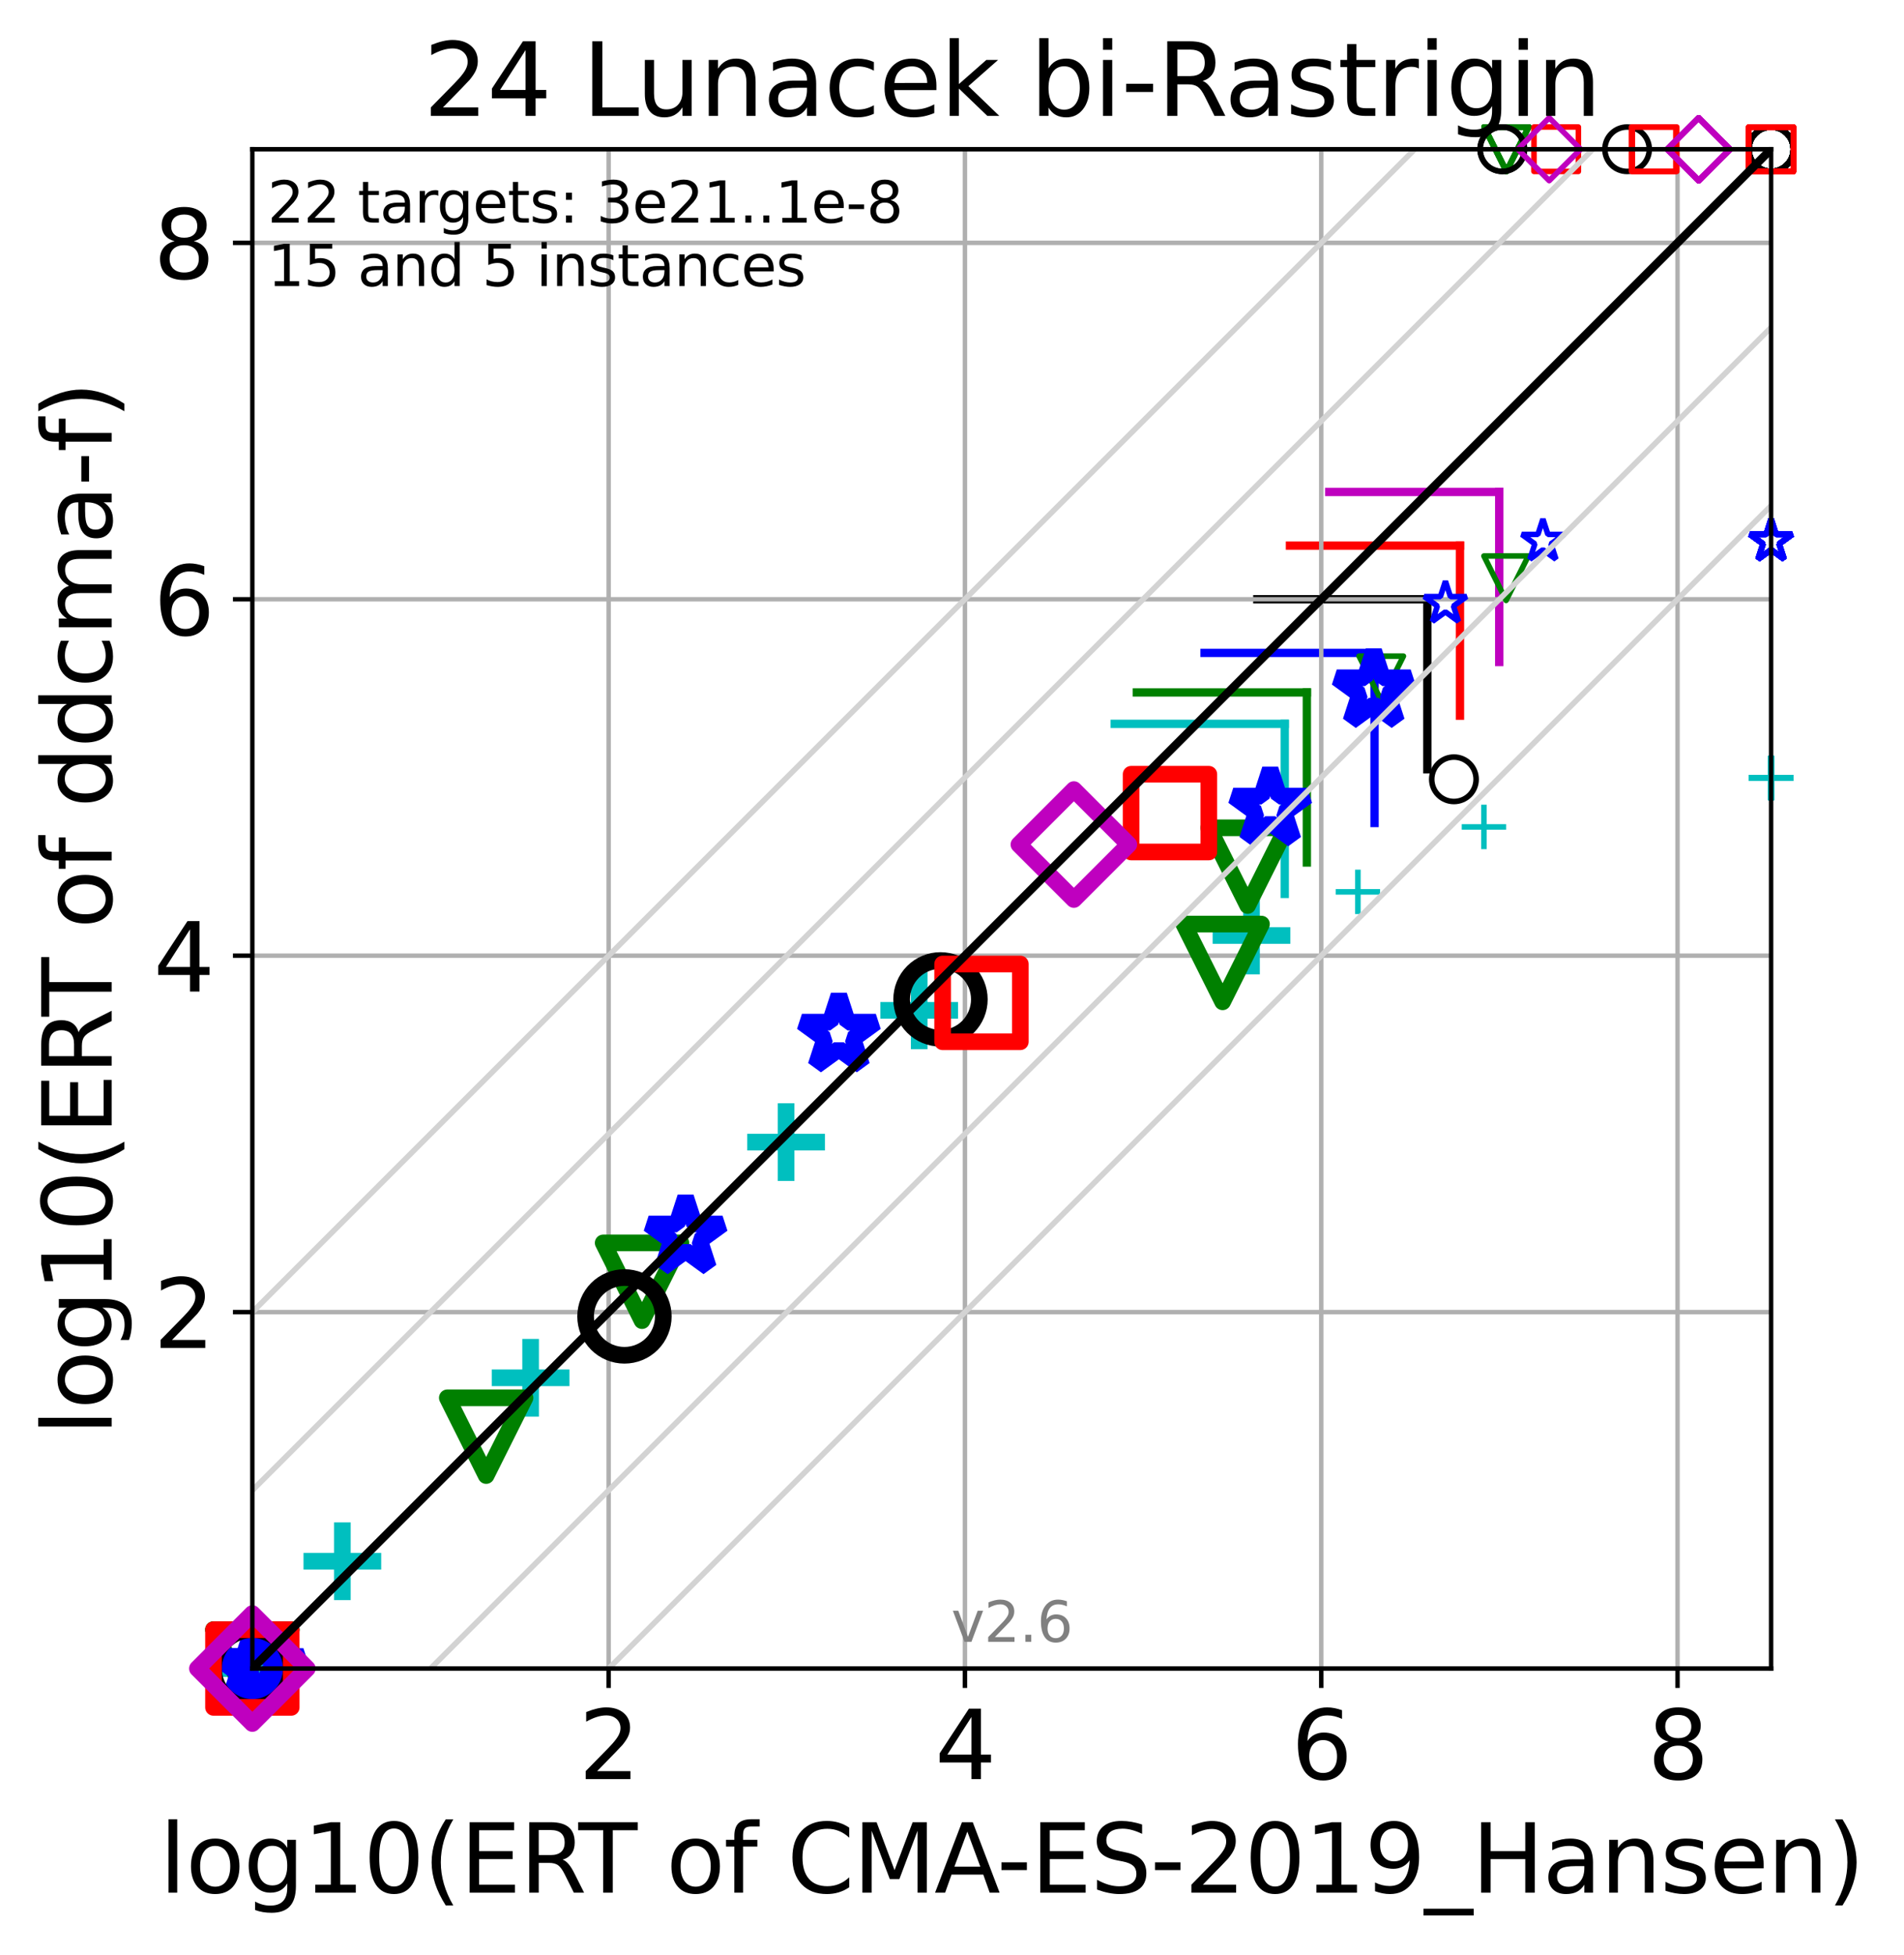 <?xml version="1.0" encoding="utf-8" standalone="no"?>
<!DOCTYPE svg PUBLIC "-//W3C//DTD SVG 1.1//EN"
  "http://www.w3.org/Graphics/SVG/1.1/DTD/svg11.dtd">
<svg xmlns:xlink="http://www.w3.org/1999/xlink" width="343.054pt" height="352.096pt" viewBox="0 0 343.054 352.096" xmlns="http://www.w3.org/2000/svg" version="1.1">
 <defs>
  <style type="text/css">*{stroke-linejoin: round; stroke-linecap: butt}</style>
 </defs>
 <g id="figure_1">
  <g id="patch_1">
   <path d="M 0 352.096 
L 343.054 352.096 
L 343.054 0 
L 0 0 
z
" style="fill: #ffffff"/>
  </g>
  <g id="axes_1">
   <g id="patch_2">
    <path d="M 45.469 300.517 
L 319.109 300.517 
L 319.109 26.877 
L 45.469 26.877 
z
" style="fill: #ffffff"/>
   </g>
   <g id="line2d_1">
    <path d="M 231.479 160.996 
L 231.479 130.367 
" clip-path="url(#p3fb57cab79)" style="fill: none; stroke: #00bfbf; stroke-width: 1.5; stroke-linecap: square"/>
   </g>
   <g id="line2d_2">
    <path d="M 200.85 130.367 
L 231.479 130.367 
" clip-path="url(#p3fb57cab79)" style="fill: none; stroke: #00bfbf; stroke-width: 1.5; stroke-linecap: square"/>
   </g>
   <g id="line2d_3">
    <path d="M 235.463 155.344 
L 235.463 124.715 
" clip-path="url(#p3fb57cab79)" style="fill: none; stroke: #008000; stroke-width: 1.5; stroke-linecap: square"/>
   </g>
   <g id="line2d_4">
    <path d="M 204.835 124.715 
L 235.463 124.715 
" clip-path="url(#p3fb57cab79)" style="fill: none; stroke: #008000; stroke-width: 1.5; stroke-linecap: square"/>
   </g>
   <g id="line2d_5">
    <path d="M 247.662 148.223 
L 247.662 117.594 
" clip-path="url(#p3fb57cab79)" style="fill: none; stroke: #0000ff; stroke-width: 1.5; stroke-linecap: square"/>
   </g>
   <g id="line2d_6">
    <path d="M 217.033 117.594 
L 247.662 117.594 
" clip-path="url(#p3fb57cab79)" style="fill: none; stroke: #0000ff; stroke-width: 1.5; stroke-linecap: square"/>
   </g>
   <g id="line2d_7">
    <path d="M 257.168 138.561 
L 257.168 107.932 
" clip-path="url(#p3fb57cab79)" style="fill: none; stroke: #000000; stroke-width: 1.5; stroke-linecap: square"/>
   </g>
   <g id="line2d_8">
    <path d="M 226.539 107.932 
L 257.168 107.932 
" clip-path="url(#p3fb57cab79)" style="fill: none; stroke: #000000; stroke-width: 1.5; stroke-linecap: square"/>
   </g>
   <g id="line2d_9">
    <path d="M 263.051 128.899 
L 263.051 98.27 
" clip-path="url(#p3fb57cab79)" style="fill: none; stroke: #ff0000; stroke-width: 1.5; stroke-linecap: square"/>
   </g>
   <g id="line2d_10">
    <path d="M 232.422 98.27 
L 263.051 98.27 
" clip-path="url(#p3fb57cab79)" style="fill: none; stroke: #ff0000; stroke-width: 1.5; stroke-linecap: square"/>
   </g>
   <g id="line2d_11">
    <path d="M 270.123 119.236 
L 270.123 88.608 
" clip-path="url(#p3fb57cab79)" style="fill: none; stroke: #bf00bf; stroke-width: 1.5; stroke-linecap: square"/>
   </g>
   <g id="line2d_12">
    <path d="M 239.494 88.608 
L 270.123 88.608 
" clip-path="url(#p3fb57cab79)" style="fill: none; stroke: #bf00bf; stroke-width: 1.5; stroke-linecap: square"/>
   </g>
   <g id="matplotlib.axis_1">
    <g id="xtick_1">
     <g id="line2d_13">
      <path d="M 109.664 300.517 
L 109.664 26.877 
" clip-path="url(#p3fb57cab79)" style="fill: none; stroke: #b0b0b0; stroke-width: 0.8; stroke-linecap: square"/>
     </g>
     <g id="line2d_14">
      <defs>
       <path id="m483f4443fa" d="M 0 0 
L 0 3.5 
" style="stroke: #000000; stroke-width: 0.8"/>
      </defs>
      <g>
       <use xlink:href="#m483f4443fa" x="109.664" y="300.517" style="stroke: #000000; stroke-width: 0.8"/>
      </g>
     </g>
     <g id="text_1">
      <!-- 2 -->
      <g transform="translate(104.256 320.435)scale(0.17 -0.17)">
       <defs>
        <path id="DejaVuSans-32" d="M 1228 531 
L 3431 531 
L 3431 0 
L 469 0 
L 469 531 
Q 828 903 1448 1529 
Q 2069 2156 2228 2338 
Q 2531 2678 2651 2914 
Q 2772 3150 2772 3378 
Q 2772 3750 2511 3984 
Q 2250 4219 1831 4219 
Q 1534 4219 1204 4116 
Q 875 4013 500 3803 
L 500 4441 
Q 881 4594 1212 4672 
Q 1544 4750 1819 4750 
Q 2544 4750 2975 4387 
Q 3406 4025 3406 3419 
Q 3406 3131 3298 2873 
Q 3191 2616 2906 2266 
Q 2828 2175 2409 1742 
Q 1991 1309 1228 531 
z
" transform="scale(0.016)"/>
       </defs>
       <use xlink:href="#DejaVuSans-32"/>
      </g>
     </g>
    </g>
    <g id="xtick_2">
     <g id="line2d_15">
      <path d="M 173.859 300.517 
L 173.859 26.877 
" clip-path="url(#p3fb57cab79)" style="fill: none; stroke: #b0b0b0; stroke-width: 0.8; stroke-linecap: square"/>
     </g>
     <g id="line2d_16">
      <g>
       <use xlink:href="#m483f4443fa" x="173.859" y="300.517" style="stroke: #000000; stroke-width: 0.8"/>
      </g>
     </g>
     <g id="text_2">
      <!-- 4 -->
      <g transform="translate(168.451 320.435)scale(0.17 -0.17)">
       <defs>
        <path id="DejaVuSans-34" d="M 2419 4116 
L 825 1625 
L 2419 1625 
L 2419 4116 
z
M 2253 4666 
L 3047 4666 
L 3047 1625 
L 3713 1625 
L 3713 1100 
L 3047 1100 
L 3047 0 
L 2419 0 
L 2419 1100 
L 313 1100 
L 313 1709 
L 2253 4666 
z
" transform="scale(0.016)"/>
       </defs>
       <use xlink:href="#DejaVuSans-34"/>
      </g>
     </g>
    </g>
    <g id="xtick_3">
     <g id="line2d_17">
      <path d="M 238.054 300.517 
L 238.054 26.877 
" clip-path="url(#p3fb57cab79)" style="fill: none; stroke: #b0b0b0; stroke-width: 0.8; stroke-linecap: square"/>
     </g>
     <g id="line2d_18">
      <g>
       <use xlink:href="#m483f4443fa" x="238.054" y="300.517" style="stroke: #000000; stroke-width: 0.8"/>
      </g>
     </g>
     <g id="text_3">
      <!-- 6 -->
      <g transform="translate(232.646 320.435)scale(0.17 -0.17)">
       <defs>
        <path id="DejaVuSans-36" d="M 2113 2584 
Q 1688 2584 1439 2293 
Q 1191 2003 1191 1497 
Q 1191 994 1439 701 
Q 1688 409 2113 409 
Q 2538 409 2786 701 
Q 3034 994 3034 1497 
Q 3034 2003 2786 2293 
Q 2538 2584 2113 2584 
z
M 3366 4563 
L 3366 3988 
Q 3128 4100 2886 4159 
Q 2644 4219 2406 4219 
Q 1781 4219 1451 3797 
Q 1122 3375 1075 2522 
Q 1259 2794 1537 2939 
Q 1816 3084 2150 3084 
Q 2853 3084 3261 2657 
Q 3669 2231 3669 1497 
Q 3669 778 3244 343 
Q 2819 -91 2113 -91 
Q 1303 -91 875 529 
Q 447 1150 447 2328 
Q 447 3434 972 4092 
Q 1497 4750 2381 4750 
Q 2619 4750 2861 4703 
Q 3103 4656 3366 4563 
z
" transform="scale(0.016)"/>
       </defs>
       <use xlink:href="#DejaVuSans-36"/>
      </g>
     </g>
    </g>
    <g id="xtick_4">
     <g id="line2d_19">
      <path d="M 302.249 300.517 
L 302.249 26.877 
" clip-path="url(#p3fb57cab79)" style="fill: none; stroke: #b0b0b0; stroke-width: 0.8; stroke-linecap: square"/>
     </g>
     <g id="line2d_20">
      <g>
       <use xlink:href="#m483f4443fa" x="302.249" y="300.517" style="stroke: #000000; stroke-width: 0.8"/>
      </g>
     </g>
     <g id="text_4">
      <!-- 8 -->
      <g transform="translate(296.841 320.435)scale(0.17 -0.17)">
       <defs>
        <path id="DejaVuSans-38" d="M 2034 2216 
Q 1584 2216 1326 1975 
Q 1069 1734 1069 1313 
Q 1069 891 1326 650 
Q 1584 409 2034 409 
Q 2484 409 2743 651 
Q 3003 894 3003 1313 
Q 3003 1734 2745 1975 
Q 2488 2216 2034 2216 
z
M 1403 2484 
Q 997 2584 770 2862 
Q 544 3141 544 3541 
Q 544 4100 942 4425 
Q 1341 4750 2034 4750 
Q 2731 4750 3128 4425 
Q 3525 4100 3525 3541 
Q 3525 3141 3298 2862 
Q 3072 2584 2669 2484 
Q 3125 2378 3379 2068 
Q 3634 1759 3634 1313 
Q 3634 634 3220 271 
Q 2806 -91 2034 -91 
Q 1263 -91 848 271 
Q 434 634 434 1313 
Q 434 1759 690 2068 
Q 947 2378 1403 2484 
z
M 1172 3481 
Q 1172 3119 1398 2916 
Q 1625 2713 2034 2713 
Q 2441 2713 2670 2916 
Q 2900 3119 2900 3481 
Q 2900 3844 2670 4047 
Q 2441 4250 2034 4250 
Q 1625 4250 1398 4047 
Q 1172 3844 1172 3481 
z
" transform="scale(0.016)"/>
       </defs>
       <use xlink:href="#DejaVuSans-38"/>
      </g>
     </g>
    </g>
    <g id="text_5">
     <!-- log10(ERT of CMA-ES-2019_Hansen) -->
     <g transform="translate(28.725 340.887)scale(0.17 -0.17)">
      <defs>
       <path id="DejaVuSans-6c" d="M 603 4863 
L 1178 4863 
L 1178 0 
L 603 0 
L 603 4863 
z
" transform="scale(0.016)"/>
       <path id="DejaVuSans-6f" d="M 1959 3097 
Q 1497 3097 1228 2736 
Q 959 2375 959 1747 
Q 959 1119 1226 758 
Q 1494 397 1959 397 
Q 2419 397 2687 759 
Q 2956 1122 2956 1747 
Q 2956 2369 2687 2733 
Q 2419 3097 1959 3097 
z
M 1959 3584 
Q 2709 3584 3137 3096 
Q 3566 2609 3566 1747 
Q 3566 888 3137 398 
Q 2709 -91 1959 -91 
Q 1206 -91 779 398 
Q 353 888 353 1747 
Q 353 2609 779 3096 
Q 1206 3584 1959 3584 
z
" transform="scale(0.016)"/>
       <path id="DejaVuSans-67" d="M 2906 1791 
Q 2906 2416 2648 2759 
Q 2391 3103 1925 3103 
Q 1463 3103 1205 2759 
Q 947 2416 947 1791 
Q 947 1169 1205 825 
Q 1463 481 1925 481 
Q 2391 481 2648 825 
Q 2906 1169 2906 1791 
z
M 3481 434 
Q 3481 -459 3084 -895 
Q 2688 -1331 1869 -1331 
Q 1566 -1331 1297 -1286 
Q 1028 -1241 775 -1147 
L 775 -588 
Q 1028 -725 1275 -790 
Q 1522 -856 1778 -856 
Q 2344 -856 2625 -561 
Q 2906 -266 2906 331 
L 2906 616 
Q 2728 306 2450 153 
Q 2172 0 1784 0 
Q 1141 0 747 490 
Q 353 981 353 1791 
Q 353 2603 747 3093 
Q 1141 3584 1784 3584 
Q 2172 3584 2450 3431 
Q 2728 3278 2906 2969 
L 2906 3500 
L 3481 3500 
L 3481 434 
z
" transform="scale(0.016)"/>
       <path id="DejaVuSans-31" d="M 794 531 
L 1825 531 
L 1825 4091 
L 703 3866 
L 703 4441 
L 1819 4666 
L 2450 4666 
L 2450 531 
L 3481 531 
L 3481 0 
L 794 0 
L 794 531 
z
" transform="scale(0.016)"/>
       <path id="DejaVuSans-30" d="M 2034 4250 
Q 1547 4250 1301 3770 
Q 1056 3291 1056 2328 
Q 1056 1369 1301 889 
Q 1547 409 2034 409 
Q 2525 409 2770 889 
Q 3016 1369 3016 2328 
Q 3016 3291 2770 3770 
Q 2525 4250 2034 4250 
z
M 2034 4750 
Q 2819 4750 3233 4129 
Q 3647 3509 3647 2328 
Q 3647 1150 3233 529 
Q 2819 -91 2034 -91 
Q 1250 -91 836 529 
Q 422 1150 422 2328 
Q 422 3509 836 4129 
Q 1250 4750 2034 4750 
z
" transform="scale(0.016)"/>
       <path id="DejaVuSans-28" d="M 1984 4856 
Q 1566 4138 1362 3434 
Q 1159 2731 1159 2009 
Q 1159 1288 1364 580 
Q 1569 -128 1984 -844 
L 1484 -844 
Q 1016 -109 783 600 
Q 550 1309 550 2009 
Q 550 2706 781 3412 
Q 1013 4119 1484 4856 
L 1984 4856 
z
" transform="scale(0.016)"/>
       <path id="DejaVuSans-45" d="M 628 4666 
L 3578 4666 
L 3578 4134 
L 1259 4134 
L 1259 2753 
L 3481 2753 
L 3481 2222 
L 1259 2222 
L 1259 531 
L 3634 531 
L 3634 0 
L 628 0 
L 628 4666 
z
" transform="scale(0.016)"/>
       <path id="DejaVuSans-52" d="M 2841 2188 
Q 3044 2119 3236 1894 
Q 3428 1669 3622 1275 
L 4263 0 
L 3584 0 
L 2988 1197 
Q 2756 1666 2539 1819 
Q 2322 1972 1947 1972 
L 1259 1972 
L 1259 0 
L 628 0 
L 628 4666 
L 2053 4666 
Q 2853 4666 3247 4331 
Q 3641 3997 3641 3322 
Q 3641 2881 3436 2590 
Q 3231 2300 2841 2188 
z
M 1259 4147 
L 1259 2491 
L 2053 2491 
Q 2509 2491 2742 2702 
Q 2975 2913 2975 3322 
Q 2975 3731 2742 3939 
Q 2509 4147 2053 4147 
L 1259 4147 
z
" transform="scale(0.016)"/>
       <path id="DejaVuSans-54" d="M -19 4666 
L 3928 4666 
L 3928 4134 
L 2272 4134 
L 2272 0 
L 1638 0 
L 1638 4134 
L -19 4134 
L -19 4666 
z
" transform="scale(0.016)"/>
       <path id="DejaVuSans-20" transform="scale(0.016)"/>
       <path id="DejaVuSans-66" d="M 2375 4863 
L 2375 4384 
L 1825 4384 
Q 1516 4384 1395 4259 
Q 1275 4134 1275 3809 
L 1275 3500 
L 2222 3500 
L 2222 3053 
L 1275 3053 
L 1275 0 
L 697 0 
L 697 3053 
L 147 3053 
L 147 3500 
L 697 3500 
L 697 3744 
Q 697 4328 969 4595 
Q 1241 4863 1831 4863 
L 2375 4863 
z
" transform="scale(0.016)"/>
       <path id="DejaVuSans-43" d="M 4122 4306 
L 4122 3641 
Q 3803 3938 3442 4084 
Q 3081 4231 2675 4231 
Q 1875 4231 1450 3742 
Q 1025 3253 1025 2328 
Q 1025 1406 1450 917 
Q 1875 428 2675 428 
Q 3081 428 3442 575 
Q 3803 722 4122 1019 
L 4122 359 
Q 3791 134 3420 21 
Q 3050 -91 2638 -91 
Q 1578 -91 968 557 
Q 359 1206 359 2328 
Q 359 3453 968 4101 
Q 1578 4750 2638 4750 
Q 3056 4750 3426 4639 
Q 3797 4528 4122 4306 
z
" transform="scale(0.016)"/>
       <path id="DejaVuSans-4d" d="M 628 4666 
L 1569 4666 
L 2759 1491 
L 3956 4666 
L 4897 4666 
L 4897 0 
L 4281 0 
L 4281 4097 
L 3078 897 
L 2444 897 
L 1241 4097 
L 1241 0 
L 628 0 
L 628 4666 
z
" transform="scale(0.016)"/>
       <path id="DejaVuSans-41" d="M 2188 4044 
L 1331 1722 
L 3047 1722 
L 2188 4044 
z
M 1831 4666 
L 2547 4666 
L 4325 0 
L 3669 0 
L 3244 1197 
L 1141 1197 
L 716 0 
L 50 0 
L 1831 4666 
z
" transform="scale(0.016)"/>
       <path id="DejaVuSans-2d" d="M 313 2009 
L 1997 2009 
L 1997 1497 
L 313 1497 
L 313 2009 
z
" transform="scale(0.016)"/>
       <path id="DejaVuSans-53" d="M 3425 4513 
L 3425 3897 
Q 3066 4069 2747 4153 
Q 2428 4238 2131 4238 
Q 1616 4238 1336 4038 
Q 1056 3838 1056 3469 
Q 1056 3159 1242 3001 
Q 1428 2844 1947 2747 
L 2328 2669 
Q 3034 2534 3370 2195 
Q 3706 1856 3706 1288 
Q 3706 609 3251 259 
Q 2797 -91 1919 -91 
Q 1588 -91 1214 -16 
Q 841 59 441 206 
L 441 856 
Q 825 641 1194 531 
Q 1563 422 1919 422 
Q 2459 422 2753 634 
Q 3047 847 3047 1241 
Q 3047 1584 2836 1778 
Q 2625 1972 2144 2069 
L 1759 2144 
Q 1053 2284 737 2584 
Q 422 2884 422 3419 
Q 422 4038 858 4394 
Q 1294 4750 2059 4750 
Q 2388 4750 2728 4690 
Q 3069 4631 3425 4513 
z
" transform="scale(0.016)"/>
       <path id="DejaVuSans-39" d="M 703 97 
L 703 672 
Q 941 559 1184 500 
Q 1428 441 1663 441 
Q 2288 441 2617 861 
Q 2947 1281 2994 2138 
Q 2813 1869 2534 1725 
Q 2256 1581 1919 1581 
Q 1219 1581 811 2004 
Q 403 2428 403 3163 
Q 403 3881 828 4315 
Q 1253 4750 1959 4750 
Q 2769 4750 3195 4129 
Q 3622 3509 3622 2328 
Q 3622 1225 3098 567 
Q 2575 -91 1691 -91 
Q 1453 -91 1209 -44 
Q 966 3 703 97 
z
M 1959 2075 
Q 2384 2075 2632 2365 
Q 2881 2656 2881 3163 
Q 2881 3666 2632 3958 
Q 2384 4250 1959 4250 
Q 1534 4250 1286 3958 
Q 1038 3666 1038 3163 
Q 1038 2656 1286 2365 
Q 1534 2075 1959 2075 
z
" transform="scale(0.016)"/>
       <path id="DejaVuSans-5f" d="M 3263 -1063 
L 3263 -1509 
L -63 -1509 
L -63 -1063 
L 3263 -1063 
z
" transform="scale(0.016)"/>
       <path id="DejaVuSans-48" d="M 628 4666 
L 1259 4666 
L 1259 2753 
L 3553 2753 
L 3553 4666 
L 4184 4666 
L 4184 0 
L 3553 0 
L 3553 2222 
L 1259 2222 
L 1259 0 
L 628 0 
L 628 4666 
z
" transform="scale(0.016)"/>
       <path id="DejaVuSans-61" d="M 2194 1759 
Q 1497 1759 1228 1600 
Q 959 1441 959 1056 
Q 959 750 1161 570 
Q 1363 391 1709 391 
Q 2188 391 2477 730 
Q 2766 1069 2766 1631 
L 2766 1759 
L 2194 1759 
z
M 3341 1997 
L 3341 0 
L 2766 0 
L 2766 531 
Q 2569 213 2275 61 
Q 1981 -91 1556 -91 
Q 1019 -91 701 211 
Q 384 513 384 1019 
Q 384 1609 779 1909 
Q 1175 2209 1959 2209 
L 2766 2209 
L 2766 2266 
Q 2766 2663 2505 2880 
Q 2244 3097 1772 3097 
Q 1472 3097 1187 3025 
Q 903 2953 641 2809 
L 641 3341 
Q 956 3463 1253 3523 
Q 1550 3584 1831 3584 
Q 2591 3584 2966 3190 
Q 3341 2797 3341 1997 
z
" transform="scale(0.016)"/>
       <path id="DejaVuSans-6e" d="M 3513 2113 
L 3513 0 
L 2938 0 
L 2938 2094 
Q 2938 2591 2744 2837 
Q 2550 3084 2163 3084 
Q 1697 3084 1428 2787 
Q 1159 2491 1159 1978 
L 1159 0 
L 581 0 
L 581 3500 
L 1159 3500 
L 1159 2956 
Q 1366 3272 1645 3428 
Q 1925 3584 2291 3584 
Q 2894 3584 3203 3211 
Q 3513 2838 3513 2113 
z
" transform="scale(0.016)"/>
       <path id="DejaVuSans-73" d="M 2834 3397 
L 2834 2853 
Q 2591 2978 2328 3040 
Q 2066 3103 1784 3103 
Q 1356 3103 1142 2972 
Q 928 2841 928 2578 
Q 928 2378 1081 2264 
Q 1234 2150 1697 2047 
L 1894 2003 
Q 2506 1872 2764 1633 
Q 3022 1394 3022 966 
Q 3022 478 2636 193 
Q 2250 -91 1575 -91 
Q 1294 -91 989 -36 
Q 684 19 347 128 
L 347 722 
Q 666 556 975 473 
Q 1284 391 1588 391 
Q 1994 391 2212 530 
Q 2431 669 2431 922 
Q 2431 1156 2273 1281 
Q 2116 1406 1581 1522 
L 1381 1569 
Q 847 1681 609 1914 
Q 372 2147 372 2553 
Q 372 3047 722 3315 
Q 1072 3584 1716 3584 
Q 2034 3584 2315 3537 
Q 2597 3491 2834 3397 
z
" transform="scale(0.016)"/>
       <path id="DejaVuSans-65" d="M 3597 1894 
L 3597 1613 
L 953 1613 
Q 991 1019 1311 708 
Q 1631 397 2203 397 
Q 2534 397 2845 478 
Q 3156 559 3463 722 
L 3463 178 
Q 3153 47 2828 -22 
Q 2503 -91 2169 -91 
Q 1331 -91 842 396 
Q 353 884 353 1716 
Q 353 2575 817 3079 
Q 1281 3584 2069 3584 
Q 2775 3584 3186 3129 
Q 3597 2675 3597 1894 
z
M 3022 2063 
Q 3016 2534 2758 2815 
Q 2500 3097 2075 3097 
Q 1594 3097 1305 2825 
Q 1016 2553 972 2059 
L 3022 2063 
z
" transform="scale(0.016)"/>
       <path id="DejaVuSans-29" d="M 513 4856 
L 1013 4856 
Q 1481 4119 1714 3412 
Q 1947 2706 1947 2009 
Q 1947 1309 1714 600 
Q 1481 -109 1013 -844 
L 513 -844 
Q 928 -128 1133 580 
Q 1338 1288 1338 2009 
Q 1338 2731 1133 3434 
Q 928 4138 513 4856 
z
" transform="scale(0.016)"/>
      </defs>
      <use xlink:href="#DejaVuSans-6c"/>
      <use xlink:href="#DejaVuSans-6f" x="27.783"/>
      <use xlink:href="#DejaVuSans-67" x="88.965"/>
      <use xlink:href="#DejaVuSans-31" x="152.441"/>
      <use xlink:href="#DejaVuSans-30" x="216.064"/>
      <use xlink:href="#DejaVuSans-28" x="279.688"/>
      <use xlink:href="#DejaVuSans-45" x="318.701"/>
      <use xlink:href="#DejaVuSans-52" x="381.885"/>
      <use xlink:href="#DejaVuSans-54" x="444.117"/>
      <use xlink:href="#DejaVuSans-20" x="505.201"/>
      <use xlink:href="#DejaVuSans-6f" x="536.988"/>
      <use xlink:href="#DejaVuSans-66" x="598.17"/>
      <use xlink:href="#DejaVuSans-20" x="633.375"/>
      <use xlink:href="#DejaVuSans-43" x="665.162"/>
      <use xlink:href="#DejaVuSans-4d" x="734.986"/>
      <use xlink:href="#DejaVuSans-41" x="821.266"/>
      <use xlink:href="#DejaVuSans-2d" x="887.424"/>
      <use xlink:href="#DejaVuSans-45" x="923.508"/>
      <use xlink:href="#DejaVuSans-53" x="986.691"/>
      <use xlink:href="#DejaVuSans-2d" x="1050.168"/>
      <use xlink:href="#DejaVuSans-32" x="1086.252"/>
      <use xlink:href="#DejaVuSans-30" x="1149.875"/>
      <use xlink:href="#DejaVuSans-31" x="1213.498"/>
      <use xlink:href="#DejaVuSans-39" x="1277.121"/>
      <use xlink:href="#DejaVuSans-5f" x="1340.744"/>
      <use xlink:href="#DejaVuSans-48" x="1390.744"/>
      <use xlink:href="#DejaVuSans-61" x="1465.939"/>
      <use xlink:href="#DejaVuSans-6e" x="1527.219"/>
      <use xlink:href="#DejaVuSans-73" x="1590.598"/>
      <use xlink:href="#DejaVuSans-65" x="1642.697"/>
      <use xlink:href="#DejaVuSans-6e" x="1704.221"/>
      <use xlink:href="#DejaVuSans-29" x="1767.6"/>
     </g>
    </g>
   </g>
   <g id="matplotlib.axis_2">
    <g id="ytick_1">
     <g id="line2d_21">
      <path d="M 45.469 236.322 
L 319.109 236.322 
" clip-path="url(#p3fb57cab79)" style="fill: none; stroke: #b0b0b0; stroke-width: 0.8; stroke-linecap: square"/>
     </g>
     <g id="line2d_22">
      <defs>
       <path id="m1b516e9174" d="M 0 0 
L -3.5 0 
" style="stroke: #000000; stroke-width: 0.8"/>
      </defs>
      <g>
       <use xlink:href="#m1b516e9174" x="45.469" y="236.322" style="stroke: #000000; stroke-width: 0.8"/>
      </g>
     </g>
     <g id="text_6">
      <!-- 2 -->
      <g transform="translate(27.653 242.781)scale(0.17 -0.17)">
       <use xlink:href="#DejaVuSans-32"/>
      </g>
     </g>
    </g>
    <g id="ytick_2">
     <g id="line2d_23">
      <path d="M 45.469 172.127 
L 319.109 172.127 
" clip-path="url(#p3fb57cab79)" style="fill: none; stroke: #b0b0b0; stroke-width: 0.8; stroke-linecap: square"/>
     </g>
     <g id="line2d_24">
      <g>
       <use xlink:href="#m1b516e9174" x="45.469" y="172.127" style="stroke: #000000; stroke-width: 0.8"/>
      </g>
     </g>
     <g id="text_7">
      <!-- 4 -->
      <g transform="translate(27.653 178.586)scale(0.17 -0.17)">
       <use xlink:href="#DejaVuSans-34"/>
      </g>
     </g>
    </g>
    <g id="ytick_3">
     <g id="line2d_25">
      <path d="M 45.469 107.932 
L 319.109 107.932 
" clip-path="url(#p3fb57cab79)" style="fill: none; stroke: #b0b0b0; stroke-width: 0.8; stroke-linecap: square"/>
     </g>
     <g id="line2d_26">
      <g>
       <use xlink:href="#m1b516e9174" x="45.469" y="107.932" style="stroke: #000000; stroke-width: 0.8"/>
      </g>
     </g>
     <g id="text_8">
      <!-- 6 -->
      <g transform="translate(27.653 114.391)scale(0.17 -0.17)">
       <use xlink:href="#DejaVuSans-36"/>
      </g>
     </g>
    </g>
    <g id="ytick_4">
     <g id="line2d_27">
      <path d="M 45.469 43.737 
L 319.109 43.737 
" clip-path="url(#p3fb57cab79)" style="fill: none; stroke: #b0b0b0; stroke-width: 0.8; stroke-linecap: square"/>
     </g>
     <g id="line2d_28">
      <g>
       <use xlink:href="#m1b516e9174" x="45.469" y="43.737" style="stroke: #000000; stroke-width: 0.8"/>
      </g>
     </g>
     <g id="text_9">
      <!-- 8 -->
      <g transform="translate(27.653 50.196)scale(0.17 -0.17)">
       <use xlink:href="#DejaVuSans-38"/>
      </g>
     </g>
    </g>
    <g id="text_10">
     <!-- log10(ERT of ddcma-f) -->
     <g transform="translate(20.117 258.566)rotate(-90)scale(0.17 -0.17)">
      <defs>
       <path id="DejaVuSans-64" d="M 2906 2969 
L 2906 4863 
L 3481 4863 
L 3481 0 
L 2906 0 
L 2906 525 
Q 2725 213 2448 61 
Q 2172 -91 1784 -91 
Q 1150 -91 751 415 
Q 353 922 353 1747 
Q 353 2572 751 3078 
Q 1150 3584 1784 3584 
Q 2172 3584 2448 3432 
Q 2725 3281 2906 2969 
z
M 947 1747 
Q 947 1113 1208 752 
Q 1469 391 1925 391 
Q 2381 391 2643 752 
Q 2906 1113 2906 1747 
Q 2906 2381 2643 2742 
Q 2381 3103 1925 3103 
Q 1469 3103 1208 2742 
Q 947 2381 947 1747 
z
" transform="scale(0.016)"/>
       <path id="DejaVuSans-63" d="M 3122 3366 
L 3122 2828 
Q 2878 2963 2633 3030 
Q 2388 3097 2138 3097 
Q 1578 3097 1268 2742 
Q 959 2388 959 1747 
Q 959 1106 1268 751 
Q 1578 397 2138 397 
Q 2388 397 2633 464 
Q 2878 531 3122 666 
L 3122 134 
Q 2881 22 2623 -34 
Q 2366 -91 2075 -91 
Q 1284 -91 818 406 
Q 353 903 353 1747 
Q 353 2603 823 3093 
Q 1294 3584 2113 3584 
Q 2378 3584 2631 3529 
Q 2884 3475 3122 3366 
z
" transform="scale(0.016)"/>
       <path id="DejaVuSans-6d" d="M 3328 2828 
Q 3544 3216 3844 3400 
Q 4144 3584 4550 3584 
Q 5097 3584 5394 3201 
Q 5691 2819 5691 2113 
L 5691 0 
L 5113 0 
L 5113 2094 
Q 5113 2597 4934 2840 
Q 4756 3084 4391 3084 
Q 3944 3084 3684 2787 
Q 3425 2491 3425 1978 
L 3425 0 
L 2847 0 
L 2847 2094 
Q 2847 2600 2669 2842 
Q 2491 3084 2119 3084 
Q 1678 3084 1418 2786 
Q 1159 2488 1159 1978 
L 1159 0 
L 581 0 
L 581 3500 
L 1159 3500 
L 1159 2956 
Q 1356 3278 1631 3431 
Q 1906 3584 2284 3584 
Q 2666 3584 2933 3390 
Q 3200 3197 3328 2828 
z
" transform="scale(0.016)"/>
      </defs>
      <use xlink:href="#DejaVuSans-6c"/>
      <use xlink:href="#DejaVuSans-6f" x="27.783"/>
      <use xlink:href="#DejaVuSans-67" x="88.965"/>
      <use xlink:href="#DejaVuSans-31" x="152.441"/>
      <use xlink:href="#DejaVuSans-30" x="216.064"/>
      <use xlink:href="#DejaVuSans-28" x="279.688"/>
      <use xlink:href="#DejaVuSans-45" x="318.701"/>
      <use xlink:href="#DejaVuSans-52" x="381.885"/>
      <use xlink:href="#DejaVuSans-54" x="444.117"/>
      <use xlink:href="#DejaVuSans-20" x="505.201"/>
      <use xlink:href="#DejaVuSans-6f" x="536.988"/>
      <use xlink:href="#DejaVuSans-66" x="598.17"/>
      <use xlink:href="#DejaVuSans-20" x="633.375"/>
      <use xlink:href="#DejaVuSans-64" x="665.162"/>
      <use xlink:href="#DejaVuSans-64" x="728.639"/>
      <use xlink:href="#DejaVuSans-63" x="792.115"/>
      <use xlink:href="#DejaVuSans-6d" x="847.096"/>
      <use xlink:href="#DejaVuSans-61" x="944.508"/>
      <use xlink:href="#DejaVuSans-2d" x="1005.787"/>
      <use xlink:href="#DejaVuSans-66" x="1041.871"/>
      <use xlink:href="#DejaVuSans-29" x="1077.076"/>
     </g>
    </g>
   </g>
   <g id="line2d_29">
    <defs>
     <path id="md9df90d7c3" d="M -7 0 
L 7 0 
M 0 7 
L 0 -7 
" style="stroke: #00bfbf; stroke-width: 3"/>
    </defs>
    <g>
     <use xlink:href="#md9df90d7c3" x="45.469" y="300.517" style="fill-opacity: 0; stroke: #00bfbf; stroke-width: 3"/>
     <use xlink:href="#md9df90d7c3" x="45.469" y="300.517" style="fill-opacity: 0; stroke: #00bfbf; stroke-width: 3"/>
     <use xlink:href="#md9df90d7c3" x="61.683" y="281.193" style="fill-opacity: 0; stroke: #00bfbf; stroke-width: 3"/>
     <use xlink:href="#md9df90d7c3" x="95.602" y="248.152" style="fill-opacity: 0; stroke: #00bfbf; stroke-width: 3"/>
     <use xlink:href="#md9df90d7c3" x="141.636" y="205.703" style="fill-opacity: 0; stroke: #00bfbf; stroke-width: 3"/>
     <use xlink:href="#md9df90d7c3" x="165.615" y="181.971" style="fill-opacity: 0; stroke: #00bfbf; stroke-width: 3"/>
     <use xlink:href="#md9df90d7c3" x="225.491" y="168.489" style="fill-opacity: 0; stroke: #00bfbf; stroke-width: 3"/>
    </g>
   </g>
   <g id="line2d_30">
    <defs>
     <path id="mbc38777dba" d="M -4 0 
L 4 0 
M 0 4 
L 0 -4 
" style="stroke: #00bfbf"/>
    </defs>
    <g>
     <use xlink:href="#mbc38777dba" x="244.657" y="160.631" style="fill-opacity: 0; stroke: #00bfbf"/>
     <use xlink:href="#mbc38777dba" x="267.368" y="148.934" style="fill-opacity: 0; stroke: #00bfbf"/>
    </g>
   </g>
   <g id="line2d_31">
    <g>
     <use xlink:href="#mbc38777dba" x="319.109" y="140.132" style="fill-opacity: 0; stroke: #00bfbf"/>
     <use xlink:href="#mbc38777dba" x="319.109" y="140.131" style="fill-opacity: 0; stroke: #00bfbf"/>
     <use xlink:href="#mbc38777dba" x="319.109" y="140.128" style="fill-opacity: 0; stroke: #00bfbf"/>
     <use xlink:href="#mbc38777dba" x="319.109" y="140.126" style="fill-opacity: 0; stroke: #00bfbf"/>
     <use xlink:href="#mbc38777dba" x="319.109" y="140.124" style="fill-opacity: 0; stroke: #00bfbf"/>
     <use xlink:href="#mbc38777dba" x="319.109" y="140.122" style="fill-opacity: 0; stroke: #00bfbf"/>
     <use xlink:href="#mbc38777dba" x="319.109" y="140.118" style="fill-opacity: 0; stroke: #00bfbf"/>
     <use xlink:href="#mbc38777dba" x="319.109" y="140.117" style="fill-opacity: 0; stroke: #00bfbf"/>
     <use xlink:href="#mbc38777dba" x="319.109" y="140.116" style="fill-opacity: 0; stroke: #00bfbf"/>
     <use xlink:href="#mbc38777dba" x="319.109" y="140.112" style="fill-opacity: 0; stroke: #00bfbf"/>
     <use xlink:href="#mbc38777dba" x="319.109" y="140.11" style="fill-opacity: 0; stroke: #00bfbf"/>
     <use xlink:href="#mbc38777dba" x="319.109" y="140.108" style="fill-opacity: 0; stroke: #00bfbf"/>
     <use xlink:href="#mbc38777dba" x="319.109" y="140.106" style="fill-opacity: 0; stroke: #00bfbf"/>
    </g>
   </g>
   <g id="line2d_32">
    <defs>
     <path id="m119ea6e4d9" d="M -0 7 
L 7 -7 
L -7 -7 
z
" style="stroke: #008000; stroke-width: 3; stroke-linejoin: miter"/>
    </defs>
    <g>
     <use xlink:href="#m119ea6e4d9" x="45.469" y="300.517" style="fill-opacity: 0; stroke: #008000; stroke-width: 3; stroke-linejoin: miter"/>
     <use xlink:href="#m119ea6e4d9" x="45.469" y="300.517" style="fill-opacity: 0; stroke: #008000; stroke-width: 3; stroke-linejoin: miter"/>
     <use xlink:href="#m119ea6e4d9" x="87.596" y="258.757" style="fill-opacity: 0; stroke: #008000; stroke-width: 3; stroke-linejoin: miter"/>
     <use xlink:href="#m119ea6e4d9" x="115.677" y="230.857" style="fill-opacity: 0; stroke: #008000; stroke-width: 3; stroke-linejoin: miter"/>
     <use xlink:href="#m119ea6e4d9" x="220.287" y="173.435" style="fill-opacity: 0; stroke: #008000; stroke-width: 3; stroke-linejoin: miter"/>
     <use xlink:href="#m119ea6e4d9" x="224.794" y="156.093" style="fill-opacity: 0; stroke: #008000; stroke-width: 3; stroke-linejoin: miter"/>
    </g>
   </g>
   <g id="line2d_33">
    <defs>
     <path id="mf6bdf7b1e0" d="M -0 4 
L 4 -4 
L -4 -4 
z
" style="stroke: #008000; stroke-linejoin: miter"/>
    </defs>
    <g>
     <use xlink:href="#mf6bdf7b1e0" x="248.864" y="122.174" style="fill-opacity: 0; stroke: #008000; stroke-linejoin: miter"/>
     <use xlink:href="#mf6bdf7b1e0" x="271.364" y="104.14" style="fill-opacity: 0; stroke: #008000; stroke-linejoin: miter"/>
    </g>
   </g>
   <g id="line2d_34">
    <g>
     <use xlink:href="#mf6bdf7b1e0" x="271.386" y="26.877" style="fill-opacity: 0; stroke: #008000; stroke-linejoin: miter"/>
     <use xlink:href="#mf6bdf7b1e0" x="271.399" y="26.877" style="fill-opacity: 0; stroke: #008000; stroke-linejoin: miter"/>
     <use xlink:href="#mf6bdf7b1e0" x="271.407" y="26.877" style="fill-opacity: 0; stroke: #008000; stroke-linejoin: miter"/>
     <use xlink:href="#mf6bdf7b1e0" x="271.423" y="26.877" style="fill-opacity: 0; stroke: #008000; stroke-linejoin: miter"/>
     <use xlink:href="#mf6bdf7b1e0" x="271.429" y="26.877" style="fill-opacity: 0; stroke: #008000; stroke-linejoin: miter"/>
     <use xlink:href="#mf6bdf7b1e0" x="271.429" y="26.877" style="fill-opacity: 0; stroke: #008000; stroke-linejoin: miter"/>
     <use xlink:href="#mf6bdf7b1e0" x="271.433" y="26.877" style="fill-opacity: 0; stroke: #008000; stroke-linejoin: miter"/>
     <use xlink:href="#mf6bdf7b1e0" x="271.433" y="26.877" style="fill-opacity: 0; stroke: #008000; stroke-linejoin: miter"/>
     <use xlink:href="#mf6bdf7b1e0" x="271.436" y="26.877" style="fill-opacity: 0; stroke: #008000; stroke-linejoin: miter"/>
     <use xlink:href="#mf6bdf7b1e0" x="271.436" y="26.877" style="fill-opacity: 0; stroke: #008000; stroke-linejoin: miter"/>
     <use xlink:href="#mf6bdf7b1e0" x="271.438" y="26.877" style="fill-opacity: 0; stroke: #008000; stroke-linejoin: miter"/>
     <use xlink:href="#mf6bdf7b1e0" x="271.438" y="26.877" style="fill-opacity: 0; stroke: #008000; stroke-linejoin: miter"/>
     <use xlink:href="#mf6bdf7b1e0" x="271.44" y="26.877" style="fill-opacity: 0; stroke: #008000; stroke-linejoin: miter"/>
     <use xlink:href="#mf6bdf7b1e0" x="271.44" y="26.877" style="fill-opacity: 0; stroke: #008000; stroke-linejoin: miter"/>
    </g>
   </g>
   <g id="line2d_35">
    <defs>
     <path id="m3b07e34e57" d="M 0 -7 
L -1.572 -2.163 
L -6.657 -2.163 
L -2.543 0.826 
L -4.114 5.663 
L -0 2.674 
L 4.114 5.663 
L 2.543 0.826 
L 6.657 -2.163 
L 1.572 -2.163 
z
" style="stroke: #0000ff; stroke-width: 3; stroke-linejoin: bevel"/>
    </defs>
    <g>
     <use xlink:href="#m3b07e34e57" x="45.469" y="300.517" style="fill-opacity: 0; stroke: #0000ff; stroke-width: 3; stroke-linejoin: bevel"/>
     <use xlink:href="#m3b07e34e57" x="48.011" y="300.517" style="fill-opacity: 0; stroke: #0000ff; stroke-width: 3; stroke-linejoin: bevel"/>
     <use xlink:href="#m3b07e34e57" x="123.527" y="222.611" style="fill-opacity: 0; stroke: #0000ff; stroke-width: 3; stroke-linejoin: bevel"/>
     <use xlink:href="#m3b07e34e57" x="151.145" y="186.262" style="fill-opacity: 0; stroke: #0000ff; stroke-width: 3; stroke-linejoin: bevel"/>
     <use xlink:href="#m3b07e34e57" x="228.861" y="145.547" style="fill-opacity: 0; stroke: #0000ff; stroke-width: 3; stroke-linejoin: bevel"/>
     <use xlink:href="#m3b07e34e57" x="247.512" y="124.239" style="fill-opacity: 0; stroke: #0000ff; stroke-width: 3; stroke-linejoin: bevel"/>
    </g>
   </g>
   <g id="line2d_36">
    <defs>
     <path id="m0d0d4ca447" d="M 0 -4 
L -0.898 -1.236 
L -3.804 -1.236 
L -1.453 0.472 
L -2.351 3.236 
L -0 1.528 
L 2.351 3.236 
L 1.453 0.472 
L 3.804 -1.236 
L 0.898 -1.236 
z
" style="stroke: #0000ff; stroke-linejoin: bevel"/>
    </defs>
    <g>
     <use xlink:href="#m0d0d4ca447" x="260.429" y="108.682" style="fill-opacity: 0; stroke: #0000ff; stroke-linejoin: bevel"/>
     <use xlink:href="#m0d0d4ca447" x="277.995" y="97.488" style="fill-opacity: 0; stroke: #0000ff; stroke-linejoin: bevel"/>
    </g>
   </g>
   <g id="line2d_37">
    <g>
     <use xlink:href="#m0d0d4ca447" x="319.109" y="97.487" style="fill-opacity: 0; stroke: #0000ff; stroke-linejoin: bevel"/>
     <use xlink:href="#m0d0d4ca447" x="319.109" y="97.487" style="fill-opacity: 0; stroke: #0000ff; stroke-linejoin: bevel"/>
     <use xlink:href="#m0d0d4ca447" x="319.109" y="97.486" style="fill-opacity: 0; stroke: #0000ff; stroke-linejoin: bevel"/>
     <use xlink:href="#m0d0d4ca447" x="319.109" y="97.486" style="fill-opacity: 0; stroke: #0000ff; stroke-linejoin: bevel"/>
     <use xlink:href="#m0d0d4ca447" x="319.109" y="97.486" style="fill-opacity: 0; stroke: #0000ff; stroke-linejoin: bevel"/>
     <use xlink:href="#m0d0d4ca447" x="319.109" y="97.486" style="fill-opacity: 0; stroke: #0000ff; stroke-linejoin: bevel"/>
     <use xlink:href="#m0d0d4ca447" x="319.109" y="97.486" style="fill-opacity: 0; stroke: #0000ff; stroke-linejoin: bevel"/>
     <use xlink:href="#m0d0d4ca447" x="319.109" y="97.485" style="fill-opacity: 0; stroke: #0000ff; stroke-linejoin: bevel"/>
     <use xlink:href="#m0d0d4ca447" x="319.109" y="97.485" style="fill-opacity: 0; stroke: #0000ff; stroke-linejoin: bevel"/>
     <use xlink:href="#m0d0d4ca447" x="319.109" y="97.485" style="fill-opacity: 0; stroke: #0000ff; stroke-linejoin: bevel"/>
     <use xlink:href="#m0d0d4ca447" x="319.109" y="97.485" style="fill-opacity: 0; stroke: #0000ff; stroke-linejoin: bevel"/>
     <use xlink:href="#m0d0d4ca447" x="319.109" y="97.485" style="fill-opacity: 0; stroke: #0000ff; stroke-linejoin: bevel"/>
     <use xlink:href="#m0d0d4ca447" x="319.109" y="97.484" style="fill-opacity: 0; stroke: #0000ff; stroke-linejoin: bevel"/>
     <use xlink:href="#m0d0d4ca447" x="319.109" y="97.484" style="fill-opacity: 0; stroke: #0000ff; stroke-linejoin: bevel"/>
    </g>
   </g>
   <g id="line2d_38">
    <defs>
     <path id="m251526266a" d="M 0 7 
C 1.856 7 3.637 6.262 4.95 4.95 
C 6.262 3.637 7 1.856 7 0 
C 7 -1.856 6.262 -3.637 4.95 -4.95 
C 3.637 -6.262 1.856 -7 0 -7 
C -1.856 -7 -3.637 -6.262 -4.95 -4.95 
C -6.262 -3.637 -7 -1.856 -7 0 
C -7 1.856 -6.262 3.637 -4.95 4.95 
C -3.637 6.262 -1.856 7 0 7 
z
" style="stroke: #000000; stroke-width: 3"/>
    </defs>
    <g>
     <use xlink:href="#m251526266a" x="45.469" y="300.517" style="fill-opacity: 0; stroke: #000000; stroke-width: 3"/>
     <use xlink:href="#m251526266a" x="112.512" y="237.096" style="fill-opacity: 0; stroke: #000000; stroke-width: 3"/>
     <use xlink:href="#m251526266a" x="169.454" y="179.997" style="fill-opacity: 0; stroke: #000000; stroke-width: 3"/>
    </g>
   </g>
   <g id="line2d_39">
    <defs>
     <path id="m9f69d7145e" d="M 0 4 
C 1.061 4 2.078 3.579 2.828 2.828 
C 3.579 2.078 4 1.061 4 0 
C 4 -1.061 3.579 -2.078 2.828 -2.828 
C 2.078 -3.579 1.061 -4 0 -4 
C -1.061 -4 -2.078 -3.579 -2.828 -2.828 
C -3.579 -2.078 -4 -1.061 -4 0 
C -4 1.061 -3.579 2.078 -2.828 2.828 
C -2.078 3.579 -1.061 4 0 4 
z
" style="stroke: #000000"/>
    </defs>
    <g>
     <use xlink:href="#m9f69d7145e" x="261.962" y="140.356" style="fill-opacity: 0; stroke: #000000"/>
    </g>
   </g>
   <g id="line2d_40">
    <g>
     <use xlink:href="#m9f69d7145e" x="270.674" y="26.877" style="fill-opacity: 0; stroke: #000000"/>
     <use xlink:href="#m9f69d7145e" x="270.678" y="26.877" style="fill-opacity: 0; stroke: #000000"/>
     <use xlink:href="#m9f69d7145e" x="293.161" y="26.877" style="fill-opacity: 0; stroke: #000000"/>
    </g>
   </g>
   <g id="line2d_41">
    <g>
     <use xlink:href="#m9f69d7145e" x="319.109" y="26.877" style="fill-opacity: 0; stroke: #000000"/>
     <use xlink:href="#m9f69d7145e" x="319.109" y="26.877" style="fill-opacity: 0; stroke: #000000"/>
     <use xlink:href="#m9f69d7145e" x="319.109" y="26.877" style="fill-opacity: 0; stroke: #000000"/>
     <use xlink:href="#m9f69d7145e" x="319.109" y="26.877" style="fill-opacity: 0; stroke: #000000"/>
     <use xlink:href="#m9f69d7145e" x="319.109" y="26.877" style="fill-opacity: 0; stroke: #000000"/>
     <use xlink:href="#m9f69d7145e" x="319.109" y="26.877" style="fill-opacity: 0; stroke: #000000"/>
     <use xlink:href="#m9f69d7145e" x="319.109" y="26.877" style="fill-opacity: 0; stroke: #000000"/>
     <use xlink:href="#m9f69d7145e" x="319.109" y="26.877" style="fill-opacity: 0; stroke: #000000"/>
     <use xlink:href="#m9f69d7145e" x="319.109" y="26.877" style="fill-opacity: 0; stroke: #000000"/>
     <use xlink:href="#m9f69d7145e" x="319.109" y="26.877" style="fill-opacity: 0; stroke: #000000"/>
     <use xlink:href="#m9f69d7145e" x="319.109" y="26.877" style="fill-opacity: 0; stroke: #000000"/>
     <use xlink:href="#m9f69d7145e" x="319.109" y="26.877" style="fill-opacity: 0; stroke: #000000"/>
     <use xlink:href="#m9f69d7145e" x="319.109" y="26.877" style="fill-opacity: 0; stroke: #000000"/>
     <use xlink:href="#m9f69d7145e" x="319.109" y="26.877" style="fill-opacity: 0; stroke: #000000"/>
     <use xlink:href="#m9f69d7145e" x="319.109" y="26.877" style="fill-opacity: 0; stroke: #000000"/>
    </g>
   </g>
   <g id="line2d_42">
    <defs>
     <path id="m85eed0c65a" d="M -7 7 
L 7 7 
L 7 -7 
L -7 -7 
z
" style="stroke: #ff0000; stroke-width: 3; stroke-linejoin: miter"/>
    </defs>
    <g>
     <use xlink:href="#m85eed0c65a" x="45.469" y="300.517" style="fill-opacity: 0; stroke: #ff0000; stroke-width: 3; stroke-linejoin: miter"/>
     <use xlink:href="#m85eed0c65a" x="176.837" y="180.628" style="fill-opacity: 0; stroke: #ff0000; stroke-width: 3; stroke-linejoin: miter"/>
     <use xlink:href="#m85eed0c65a" x="210.802" y="146.447" style="fill-opacity: 0; stroke: #ff0000; stroke-width: 3; stroke-linejoin: miter"/>
    </g>
   </g>
   <g id="line2d_43">
    <defs>
     <path id="mff38af997a" d="M -4 4 
L 4 4 
L 4 -4 
L -4 -4 
z
" style="stroke: #ff0000; stroke-linejoin: miter"/>
    </defs>
    <g>
     <use xlink:href="#mff38af997a" x="280.384" y="26.877" style="fill-opacity: 0; stroke: #ff0000; stroke-linejoin: miter"/>
     <use xlink:href="#mff38af997a" x="297.946" y="26.877" style="fill-opacity: 0; stroke: #ff0000; stroke-linejoin: miter"/>
     <use xlink:href="#mff38af997a" x="298.114" y="26.877" style="fill-opacity: 0; stroke: #ff0000; stroke-linejoin: miter"/>
    </g>
   </g>
   <g id="line2d_44">
    <g>
     <use xlink:href="#mff38af997a" x="319.109" y="26.877" style="fill-opacity: 0; stroke: #ff0000; stroke-linejoin: miter"/>
     <use xlink:href="#mff38af997a" x="319.109" y="26.877" style="fill-opacity: 0; stroke: #ff0000; stroke-linejoin: miter"/>
     <use xlink:href="#mff38af997a" x="319.109" y="26.877" style="fill-opacity: 0; stroke: #ff0000; stroke-linejoin: miter"/>
     <use xlink:href="#mff38af997a" x="319.109" y="26.877" style="fill-opacity: 0; stroke: #ff0000; stroke-linejoin: miter"/>
     <use xlink:href="#mff38af997a" x="319.109" y="26.877" style="fill-opacity: 0; stroke: #ff0000; stroke-linejoin: miter"/>
     <use xlink:href="#mff38af997a" x="319.109" y="26.877" style="fill-opacity: 0; stroke: #ff0000; stroke-linejoin: miter"/>
     <use xlink:href="#mff38af997a" x="319.109" y="26.877" style="fill-opacity: 0; stroke: #ff0000; stroke-linejoin: miter"/>
     <use xlink:href="#mff38af997a" x="319.109" y="26.877" style="fill-opacity: 0; stroke: #ff0000; stroke-linejoin: miter"/>
     <use xlink:href="#mff38af997a" x="319.109" y="26.877" style="fill-opacity: 0; stroke: #ff0000; stroke-linejoin: miter"/>
     <use xlink:href="#mff38af997a" x="319.109" y="26.877" style="fill-opacity: 0; stroke: #ff0000; stroke-linejoin: miter"/>
     <use xlink:href="#mff38af997a" x="319.109" y="26.877" style="fill-opacity: 0; stroke: #ff0000; stroke-linejoin: miter"/>
     <use xlink:href="#mff38af997a" x="319.109" y="26.877" style="fill-opacity: 0; stroke: #ff0000; stroke-linejoin: miter"/>
     <use xlink:href="#mff38af997a" x="319.109" y="26.877" style="fill-opacity: 0; stroke: #ff0000; stroke-linejoin: miter"/>
     <use xlink:href="#mff38af997a" x="319.109" y="26.877" style="fill-opacity: 0; stroke: #ff0000; stroke-linejoin: miter"/>
     <use xlink:href="#mff38af997a" x="319.109" y="26.877" style="fill-opacity: 0; stroke: #ff0000; stroke-linejoin: miter"/>
     <use xlink:href="#mff38af997a" x="319.109" y="26.877" style="fill-opacity: 0; stroke: #ff0000; stroke-linejoin: miter"/>
    </g>
   </g>
   <g id="line2d_45">
    <defs>
     <path id="m59fd57324b" d="M -0 9.899 
L 9.899 0 
L 0 -9.899 
L -9.899 -0 
z
" style="stroke: #bf00bf; stroke-width: 3; stroke-linejoin: miter"/>
    </defs>
    <g>
     <use xlink:href="#m59fd57324b" x="45.469" y="300.517" style="fill-opacity: 0; stroke: #bf00bf; stroke-width: 3; stroke-linejoin: miter"/>
     <use xlink:href="#m59fd57324b" x="193.485" y="152.109" style="fill-opacity: 0; stroke: #bf00bf; stroke-width: 3; stroke-linejoin: miter"/>
    </g>
   </g>
   <g id="line2d_46">
    <defs>
     <path id="md8b33b9aa0" d="M -0 5.657 
L 5.657 0 
L 0 -5.657 
L -5.657 -0 
z
" style="stroke: #bf00bf; stroke-linejoin: miter"/>
    </defs>
    <g>
     <use xlink:href="#md8b33b9aa0" x="279.128" y="26.877" style="fill-opacity: 0; stroke: #bf00bf; stroke-linejoin: miter"/>
     <use xlink:href="#md8b33b9aa0" x="306.029" y="26.877" style="fill-opacity: 0; stroke: #bf00bf; stroke-linejoin: miter"/>
     <use xlink:href="#md8b33b9aa0" x="306.033" y="26.877" style="fill-opacity: 0; stroke: #bf00bf; stroke-linejoin: miter"/>
     <use xlink:href="#md8b33b9aa0" x="306.035" y="26.877" style="fill-opacity: 0; stroke: #bf00bf; stroke-linejoin: miter"/>
     <use xlink:href="#md8b33b9aa0" x="306.039" y="26.877" style="fill-opacity: 0; stroke: #bf00bf; stroke-linejoin: miter"/>
     <use xlink:href="#md8b33b9aa0" x="306.041" y="26.877" style="fill-opacity: 0; stroke: #bf00bf; stroke-linejoin: miter"/>
     <use xlink:href="#md8b33b9aa0" x="306.044" y="26.877" style="fill-opacity: 0; stroke: #bf00bf; stroke-linejoin: miter"/>
     <use xlink:href="#md8b33b9aa0" x="306.046" y="26.877" style="fill-opacity: 0; stroke: #bf00bf; stroke-linejoin: miter"/>
     <use xlink:href="#md8b33b9aa0" x="306.05" y="26.877" style="fill-opacity: 0; stroke: #bf00bf; stroke-linejoin: miter"/>
     <use xlink:href="#md8b33b9aa0" x="306.051" y="26.877" style="fill-opacity: 0; stroke: #bf00bf; stroke-linejoin: miter"/>
     <use xlink:href="#md8b33b9aa0" x="306.054" y="26.877" style="fill-opacity: 0; stroke: #bf00bf; stroke-linejoin: miter"/>
     <use xlink:href="#md8b33b9aa0" x="306.056" y="26.877" style="fill-opacity: 0; stroke: #bf00bf; stroke-linejoin: miter"/>
     <use xlink:href="#md8b33b9aa0" x="306.06" y="26.877" style="fill-opacity: 0; stroke: #bf00bf; stroke-linejoin: miter"/>
     <use xlink:href="#md8b33b9aa0" x="306.062" y="26.877" style="fill-opacity: 0; stroke: #bf00bf; stroke-linejoin: miter"/>
     <use xlink:href="#md8b33b9aa0" x="306.065" y="26.877" style="fill-opacity: 0; stroke: #bf00bf; stroke-linejoin: miter"/>
     <use xlink:href="#md8b33b9aa0" x="306.067" y="26.877" style="fill-opacity: 0; stroke: #bf00bf; stroke-linejoin: miter"/>
     <use xlink:href="#md8b33b9aa0" x="306.071" y="26.877" style="fill-opacity: 0; stroke: #bf00bf; stroke-linejoin: miter"/>
     <use xlink:href="#md8b33b9aa0" x="306.073" y="26.877" style="fill-opacity: 0; stroke: #bf00bf; stroke-linejoin: miter"/>
     <use xlink:href="#md8b33b9aa0" x="306.076" y="26.877" style="fill-opacity: 0; stroke: #bf00bf; stroke-linejoin: miter"/>
     <use xlink:href="#md8b33b9aa0" x="306.079" y="26.877" style="fill-opacity: 0; stroke: #bf00bf; stroke-linejoin: miter"/>
    </g>
   </g>
   <g id="line2d_47">
    <path d="M 45.469 300.517 
L 319.109 26.877 
" clip-path="url(#p3fb57cab79)" style="fill: none; stroke: #000000; stroke-width: 1.5; stroke-linecap: square"/>
   </g>
   <g id="line2d_48">
    <path d="M 77.567 300.517 
L 344.054 34.03 
" clip-path="url(#p3fb57cab79)" style="fill: none; stroke: #d3d3d3; stroke-linecap: square"/>
   </g>
   <g id="line2d_49">
    <path d="M 109.664 300.517 
L 344.054 66.128 
" clip-path="url(#p3fb57cab79)" style="fill: none; stroke: #d3d3d3; stroke-linecap: square"/>
   </g>
   <g id="line2d_50">
    <path d="M 45.469 268.42 
L 314.889 -1 
" clip-path="url(#p3fb57cab79)" style="fill: none; stroke: #d3d3d3; stroke-linecap: square"/>
   </g>
   <g id="line2d_51">
    <path d="M 45.469 236.322 
L 282.791 -1 
" clip-path="url(#p3fb57cab79)" style="fill: none; stroke: #d3d3d3; stroke-linecap: square"/>
   </g>
   <g id="patch_3">
    <path d="M 45.469 300.517 
L 45.469 26.877 
" style="fill: none; stroke: #000000; stroke-width: 0.8; stroke-linejoin: miter; stroke-linecap: square"/>
   </g>
   <g id="patch_4">
    <path d="M 319.109 300.517 
L 319.109 26.877 
" style="fill: none; stroke: #000000; stroke-width: 0.8; stroke-linejoin: miter; stroke-linecap: square"/>
   </g>
   <g id="patch_5">
    <path d="M 45.469 300.517 
L 319.109 300.517 
" style="fill: none; stroke: #000000; stroke-width: 0.8; stroke-linejoin: miter; stroke-linecap: square"/>
   </g>
   <g id="patch_6">
    <path d="M 45.469 26.877 
L 319.109 26.877 
" style="fill: none; stroke: #000000; stroke-width: 0.8; stroke-linejoin: miter; stroke-linecap: square"/>
   </g>
   <g id="text_11">
    <!-- 22 targets: 3e21..1e-8 -->
    <g transform="translate(48.205 40.1)scale(0.102 -0.102)">
     <defs>
      <path id="DejaVuSans-74" d="M 1172 4494 
L 1172 3500 
L 2356 3500 
L 2356 3053 
L 1172 3053 
L 1172 1153 
Q 1172 725 1289 603 
Q 1406 481 1766 481 
L 2356 481 
L 2356 0 
L 1766 0 
Q 1100 0 847 248 
Q 594 497 594 1153 
L 594 3053 
L 172 3053 
L 172 3500 
L 594 3500 
L 594 4494 
L 1172 4494 
z
" transform="scale(0.016)"/>
      <path id="DejaVuSans-72" d="M 2631 2963 
Q 2534 3019 2420 3045 
Q 2306 3072 2169 3072 
Q 1681 3072 1420 2755 
Q 1159 2438 1159 1844 
L 1159 0 
L 581 0 
L 581 3500 
L 1159 3500 
L 1159 2956 
Q 1341 3275 1631 3429 
Q 1922 3584 2338 3584 
Q 2397 3584 2469 3576 
Q 2541 3569 2628 3553 
L 2631 2963 
z
" transform="scale(0.016)"/>
      <path id="DejaVuSans-3a" d="M 750 794 
L 1409 794 
L 1409 0 
L 750 0 
L 750 794 
z
M 750 3309 
L 1409 3309 
L 1409 2516 
L 750 2516 
L 750 3309 
z
" transform="scale(0.016)"/>
      <path id="DejaVuSans-33" d="M 2597 2516 
Q 3050 2419 3304 2112 
Q 3559 1806 3559 1356 
Q 3559 666 3084 287 
Q 2609 -91 1734 -91 
Q 1441 -91 1130 -33 
Q 819 25 488 141 
L 488 750 
Q 750 597 1062 519 
Q 1375 441 1716 441 
Q 2309 441 2620 675 
Q 2931 909 2931 1356 
Q 2931 1769 2642 2001 
Q 2353 2234 1838 2234 
L 1294 2234 
L 1294 2753 
L 1863 2753 
Q 2328 2753 2575 2939 
Q 2822 3125 2822 3475 
Q 2822 3834 2567 4026 
Q 2313 4219 1838 4219 
Q 1578 4219 1281 4162 
Q 984 4106 628 3988 
L 628 4550 
Q 988 4650 1302 4700 
Q 1616 4750 1894 4750 
Q 2613 4750 3031 4423 
Q 3450 4097 3450 3541 
Q 3450 3153 3228 2886 
Q 3006 2619 2597 2516 
z
" transform="scale(0.016)"/>
      <path id="DejaVuSans-2e" d="M 684 794 
L 1344 794 
L 1344 0 
L 684 0 
L 684 794 
z
" transform="scale(0.016)"/>
     </defs>
     <use xlink:href="#DejaVuSans-32"/>
     <use xlink:href="#DejaVuSans-32" x="63.623"/>
     <use xlink:href="#DejaVuSans-20" x="127.246"/>
     <use xlink:href="#DejaVuSans-74" x="159.033"/>
     <use xlink:href="#DejaVuSans-61" x="198.242"/>
     <use xlink:href="#DejaVuSans-72" x="259.521"/>
     <use xlink:href="#DejaVuSans-67" x="298.885"/>
     <use xlink:href="#DejaVuSans-65" x="362.361"/>
     <use xlink:href="#DejaVuSans-74" x="423.885"/>
     <use xlink:href="#DejaVuSans-73" x="463.094"/>
     <use xlink:href="#DejaVuSans-3a" x="515.193"/>
     <use xlink:href="#DejaVuSans-20" x="548.885"/>
     <use xlink:href="#DejaVuSans-33" x="580.672"/>
     <use xlink:href="#DejaVuSans-65" x="644.295"/>
     <use xlink:href="#DejaVuSans-32" x="705.818"/>
     <use xlink:href="#DejaVuSans-31" x="769.441"/>
     <use xlink:href="#DejaVuSans-2e" x="833.064"/>
     <use xlink:href="#DejaVuSans-2e" x="864.852"/>
     <use xlink:href="#DejaVuSans-31" x="896.639"/>
     <use xlink:href="#DejaVuSans-65" x="960.262"/>
     <use xlink:href="#DejaVuSans-2d" x="1021.785"/>
     <use xlink:href="#DejaVuSans-38" x="1057.869"/>
    </g>
    <!-- 15 and 5 instances -->
    <g transform="translate(48.205 51.522)scale(0.102 -0.102)">
     <defs>
      <path id="DejaVuSans-35" d="M 691 4666 
L 3169 4666 
L 3169 4134 
L 1269 4134 
L 1269 2991 
Q 1406 3038 1543 3061 
Q 1681 3084 1819 3084 
Q 2600 3084 3056 2656 
Q 3513 2228 3513 1497 
Q 3513 744 3044 326 
Q 2575 -91 1722 -91 
Q 1428 -91 1123 -41 
Q 819 9 494 109 
L 494 744 
Q 775 591 1075 516 
Q 1375 441 1709 441 
Q 2250 441 2565 725 
Q 2881 1009 2881 1497 
Q 2881 1984 2565 2268 
Q 2250 2553 1709 2553 
Q 1456 2553 1204 2497 
Q 953 2441 691 2322 
L 691 4666 
z
" transform="scale(0.016)"/>
      <path id="DejaVuSans-69" d="M 603 3500 
L 1178 3500 
L 1178 0 
L 603 0 
L 603 3500 
z
M 603 4863 
L 1178 4863 
L 1178 4134 
L 603 4134 
L 603 4863 
z
" transform="scale(0.016)"/>
     </defs>
     <use xlink:href="#DejaVuSans-31"/>
     <use xlink:href="#DejaVuSans-35" x="63.623"/>
     <use xlink:href="#DejaVuSans-20" x="127.246"/>
     <use xlink:href="#DejaVuSans-61" x="159.033"/>
     <use xlink:href="#DejaVuSans-6e" x="220.312"/>
     <use xlink:href="#DejaVuSans-64" x="283.691"/>
     <use xlink:href="#DejaVuSans-20" x="347.168"/>
     <use xlink:href="#DejaVuSans-35" x="378.955"/>
     <use xlink:href="#DejaVuSans-20" x="442.578"/>
     <use xlink:href="#DejaVuSans-69" x="474.365"/>
     <use xlink:href="#DejaVuSans-6e" x="502.148"/>
     <use xlink:href="#DejaVuSans-73" x="565.527"/>
     <use xlink:href="#DejaVuSans-74" x="617.627"/>
     <use xlink:href="#DejaVuSans-61" x="656.836"/>
     <use xlink:href="#DejaVuSans-6e" x="718.115"/>
     <use xlink:href="#DejaVuSans-63" x="781.494"/>
     <use xlink:href="#DejaVuSans-65" x="836.475"/>
     <use xlink:href="#DejaVuSans-73" x="897.998"/>
    </g>
   </g>
   <g id="text_12">
    <!-- v2.6 -->
    <g style="fill: #808080" transform="translate(171.378 295.701)scale(0.1 -0.1)">
     <defs>
      <path id="DejaVuSans-76" d="M 191 3500 
L 800 3500 
L 1894 563 
L 2988 3500 
L 3597 3500 
L 2284 0 
L 1503 0 
L 191 3500 
z
" transform="scale(0.016)"/>
     </defs>
     <use xlink:href="#DejaVuSans-76"/>
     <use xlink:href="#DejaVuSans-32" x="59.18"/>
     <use xlink:href="#DejaVuSans-2e" x="122.803"/>
     <use xlink:href="#DejaVuSans-36" x="154.59"/>
    </g>
   </g>
   <g id="text_13">
    <!-- 24 Lunacek bi-Rastrigin -->
    <g transform="translate(76.276 20.877)scale(0.18 -0.18)">
     <defs>
      <path id="DejaVuSans-4c" d="M 628 4666 
L 1259 4666 
L 1259 531 
L 3531 531 
L 3531 0 
L 628 0 
L 628 4666 
z
" transform="scale(0.016)"/>
      <path id="DejaVuSans-75" d="M 544 1381 
L 544 3500 
L 1119 3500 
L 1119 1403 
Q 1119 906 1312 657 
Q 1506 409 1894 409 
Q 2359 409 2629 706 
Q 2900 1003 2900 1516 
L 2900 3500 
L 3475 3500 
L 3475 0 
L 2900 0 
L 2900 538 
Q 2691 219 2414 64 
Q 2138 -91 1772 -91 
Q 1169 -91 856 284 
Q 544 659 544 1381 
z
M 1991 3584 
L 1991 3584 
z
" transform="scale(0.016)"/>
      <path id="DejaVuSans-6b" d="M 581 4863 
L 1159 4863 
L 1159 1991 
L 2875 3500 
L 3609 3500 
L 1753 1863 
L 3688 0 
L 2938 0 
L 1159 1709 
L 1159 0 
L 581 0 
L 581 4863 
z
" transform="scale(0.016)"/>
      <path id="DejaVuSans-62" d="M 3116 1747 
Q 3116 2381 2855 2742 
Q 2594 3103 2138 3103 
Q 1681 3103 1420 2742 
Q 1159 2381 1159 1747 
Q 1159 1113 1420 752 
Q 1681 391 2138 391 
Q 2594 391 2855 752 
Q 3116 1113 3116 1747 
z
M 1159 2969 
Q 1341 3281 1617 3432 
Q 1894 3584 2278 3584 
Q 2916 3584 3314 3078 
Q 3713 2572 3713 1747 
Q 3713 922 3314 415 
Q 2916 -91 2278 -91 
Q 1894 -91 1617 61 
Q 1341 213 1159 525 
L 1159 0 
L 581 0 
L 581 4863 
L 1159 4863 
L 1159 2969 
z
" transform="scale(0.016)"/>
     </defs>
     <use xlink:href="#DejaVuSans-32"/>
     <use xlink:href="#DejaVuSans-34" x="63.623"/>
     <use xlink:href="#DejaVuSans-20" x="127.246"/>
     <use xlink:href="#DejaVuSans-4c" x="159.033"/>
     <use xlink:href="#DejaVuSans-75" x="212.996"/>
     <use xlink:href="#DejaVuSans-6e" x="276.375"/>
     <use xlink:href="#DejaVuSans-61" x="339.754"/>
     <use xlink:href="#DejaVuSans-63" x="401.033"/>
     <use xlink:href="#DejaVuSans-65" x="456.014"/>
     <use xlink:href="#DejaVuSans-6b" x="517.537"/>
     <use xlink:href="#DejaVuSans-20" x="575.447"/>
     <use xlink:href="#DejaVuSans-62" x="607.234"/>
     <use xlink:href="#DejaVuSans-69" x="670.711"/>
     <use xlink:href="#DejaVuSans-2d" x="698.494"/>
     <use xlink:href="#DejaVuSans-52" x="734.578"/>
     <use xlink:href="#DejaVuSans-61" x="801.811"/>
     <use xlink:href="#DejaVuSans-73" x="863.09"/>
     <use xlink:href="#DejaVuSans-74" x="915.189"/>
     <use xlink:href="#DejaVuSans-72" x="954.398"/>
     <use xlink:href="#DejaVuSans-69" x="995.512"/>
     <use xlink:href="#DejaVuSans-67" x="1023.295"/>
     <use xlink:href="#DejaVuSans-69" x="1086.771"/>
     <use xlink:href="#DejaVuSans-6e" x="1114.555"/>
    </g>
   </g>
  </g>
 </g>
 <defs>
  <clipPath id="p3fb57cab79">
   <rect x="45.469" y="26.877" width="273.64" height="273.64"/>
  </clipPath>
 </defs>
</svg>
